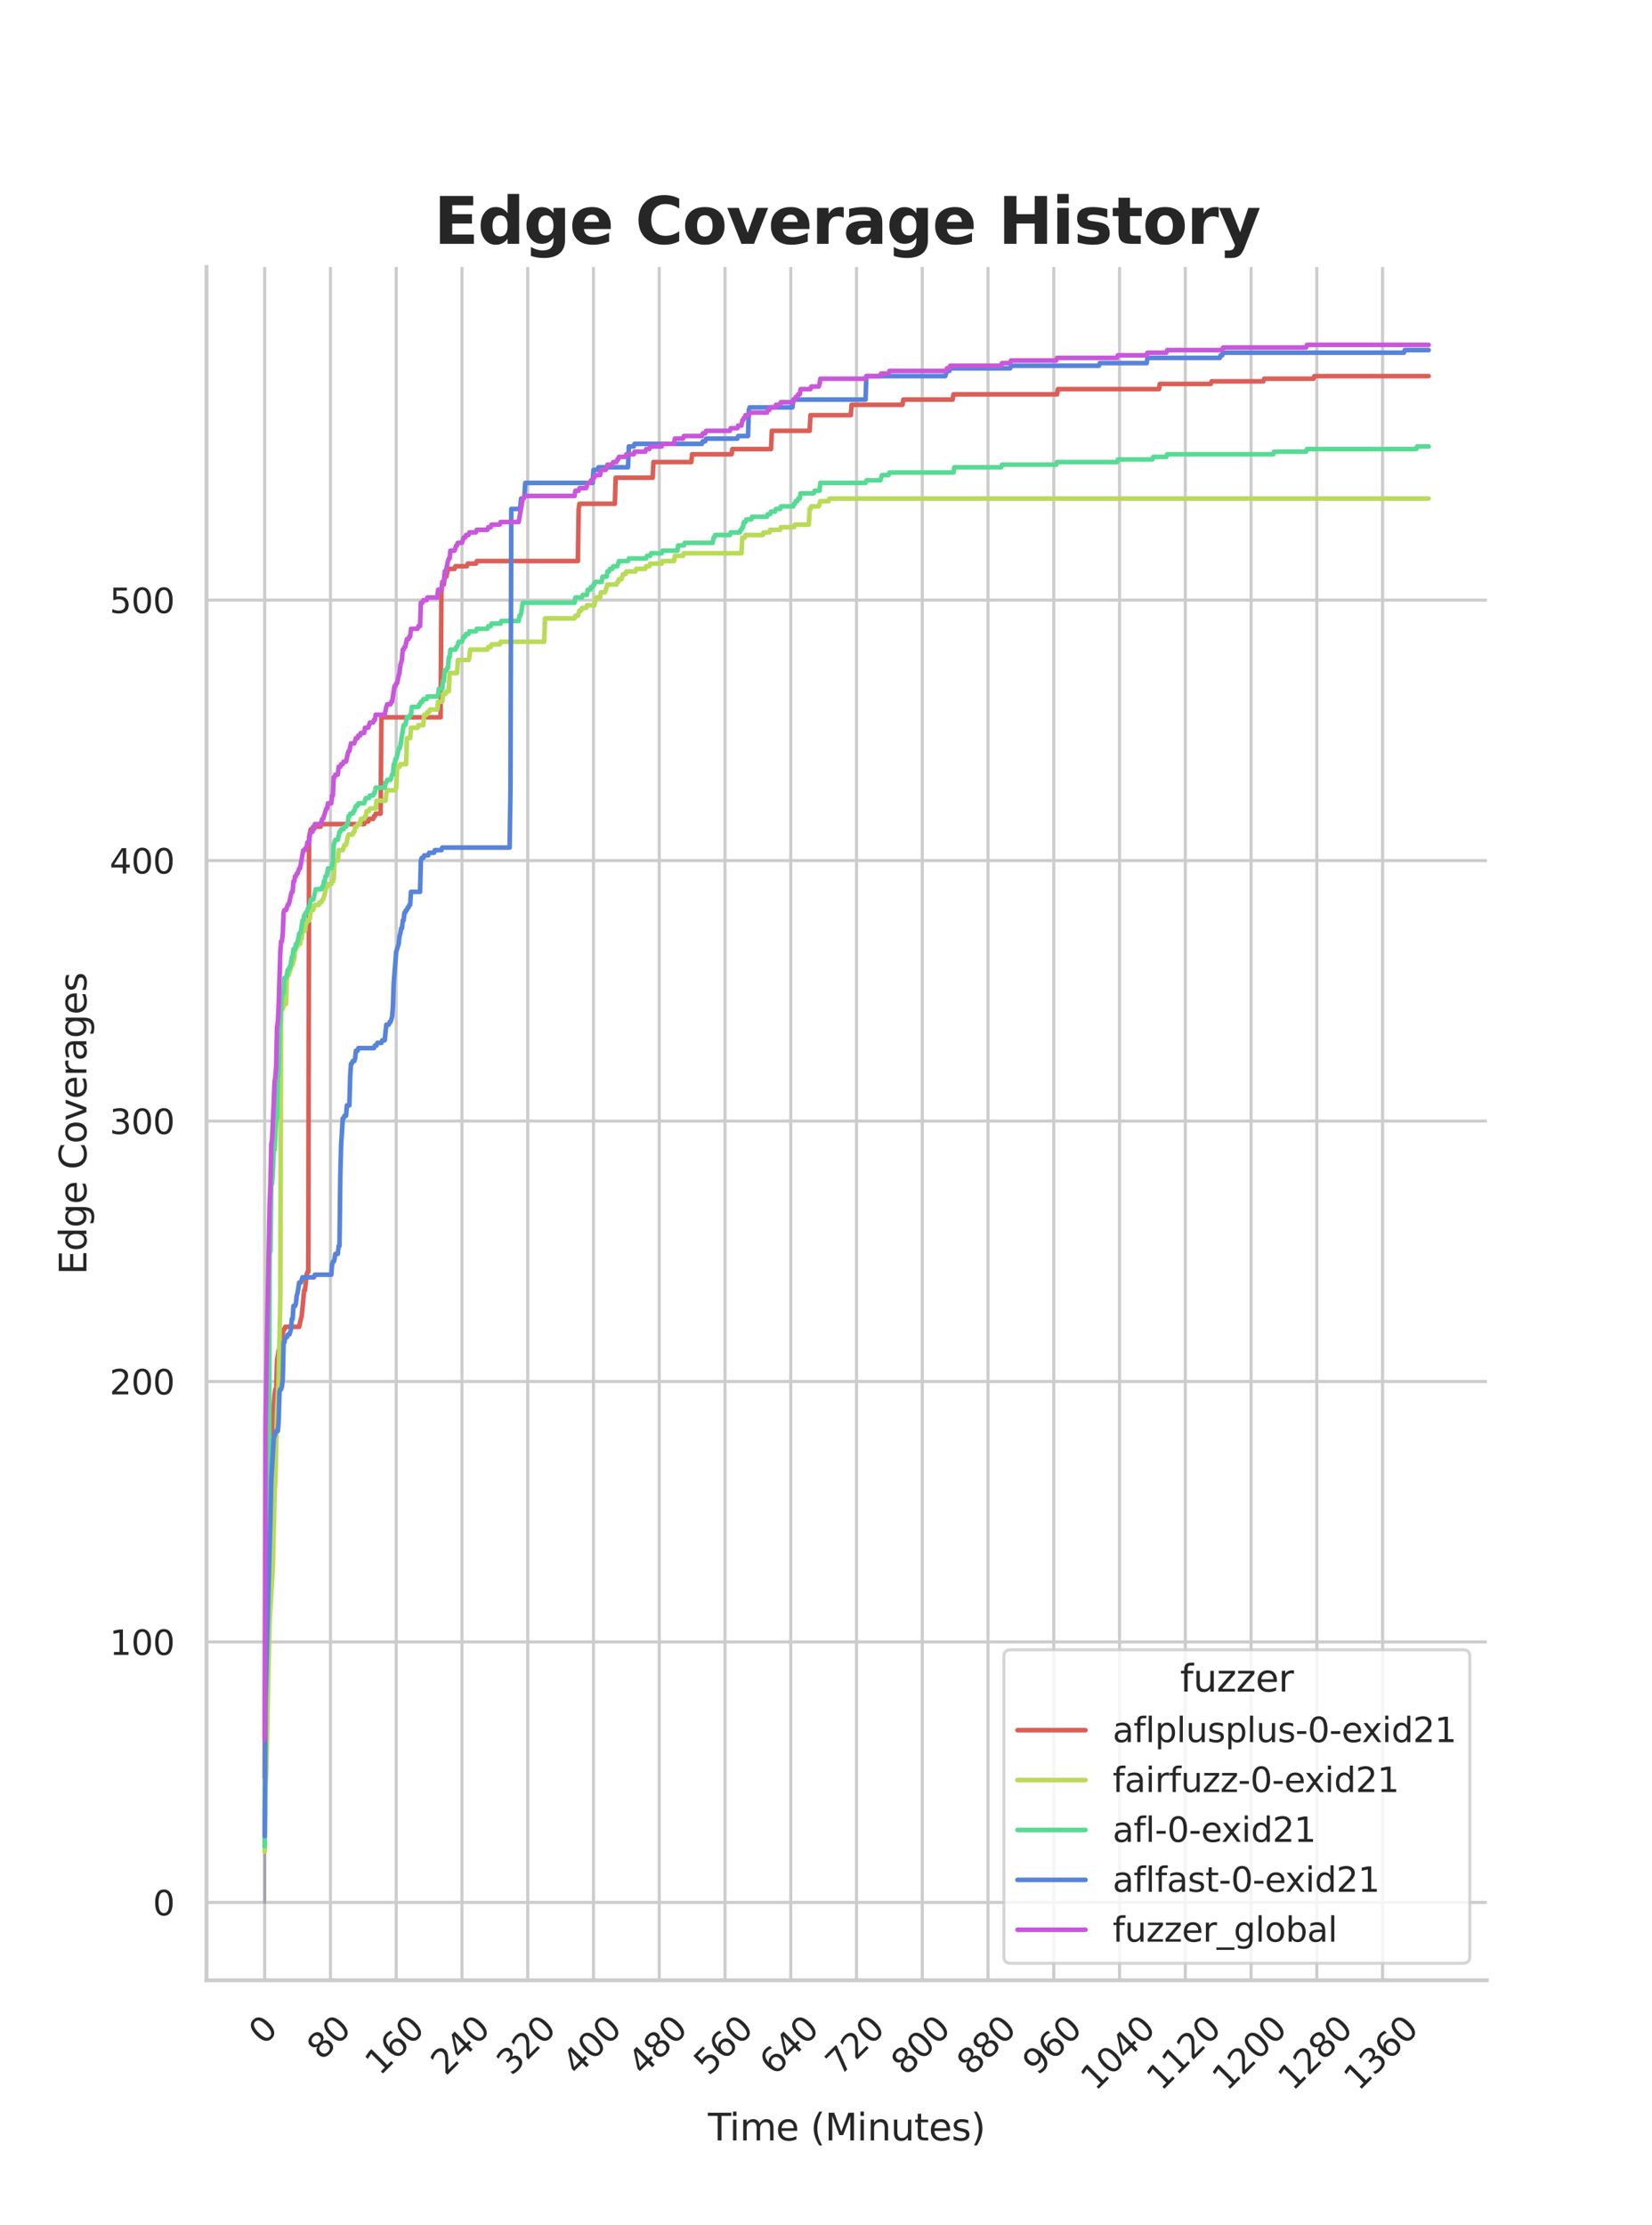 <?xml version="1.0" encoding="utf-8" standalone="no"?>
<!DOCTYPE svg PUBLIC "-//W3C//DTD SVG 1.1//EN"
  "http://www.w3.org/Graphics/SVG/1.1/DTD/svg11.dtd">
<svg xmlns:xlink="http://www.w3.org/1999/xlink" width="427.8pt" height="576pt" viewBox="0 0 427.8 576" xmlns="http://www.w3.org/2000/svg" version="1.1">
 <defs>
  <style type="text/css">*{stroke-linejoin: round; stroke-linecap: butt}</style>
 </defs>
 <g id="figure_1">
  <g id="patch_1">
   <path d="M 0 576 
L 427.8 576 
L 427.8 0 
L 0 0 
z
" style="fill: #ffffff"/>
  </g>
  <g id="axes_1">
   <g id="patch_2">
    <path d="M 53.475 512.64 
L 385.02 512.64 
L 385.02 69.12 
L 53.475 69.12 
z
" style="fill: #ffffff"/>
   </g>
   <g id="matplotlib.axis_1">
    <g id="xtick_1">
     <g id="line2d_1">
      <path d="M 68.545 512.64 
L 68.545 69.12 
" clip-path="url(#pc12ce33817)" style="fill: none; stroke: #cccccc; stroke-width: 0.8; stroke-linecap: round"/>
     </g>
     <g id="text_1">
      <!-- 0 -->
      <g style="fill: #262626" transform="translate(68.283 529.627)rotate(-45)scale(0.088 -0.088)">
       <defs>
        <path id="DejaVuSans-30" d="M 2034 4250 
Q 1547 4250 1301 3770 
Q 1056 3291 1056 2328 
Q 1056 1369 1301 889 
Q 1547 409 2034 409 
Q 2525 409 2770 889 
Q 3016 1369 3016 2328 
Q 3016 3291 2770 3770 
Q 2525 4250 2034 4250 
z
M 2034 4750 
Q 2819 4750 3233 4129 
Q 3647 3509 3647 2328 
Q 3647 1150 3233 529 
Q 2819 -91 2034 -91 
Q 1250 -91 836 529 
Q 422 1150 422 2328 
Q 422 3509 836 4129 
Q 1250 4750 2034 4750 
z
" transform="scale(0.016)"/>
       </defs>
       <use xlink:href="#DejaVuSans-30"/>
      </g>
     </g>
    </g>
    <g id="xtick_2">
     <g id="line2d_2">
      <path d="M 85.574 512.64 
L 85.574 69.12 
" clip-path="url(#pc12ce33817)" style="fill: none; stroke: #cccccc; stroke-width: 0.8; stroke-linecap: round"/>
     </g>
     <g id="text_2">
      <!-- 80 -->
      <g style="fill: #262626" transform="translate(83.332 533.586)rotate(-45)scale(0.088 -0.088)">
       <defs>
        <path id="DejaVuSans-38" d="M 2034 2216 
Q 1584 2216 1326 1975 
Q 1069 1734 1069 1313 
Q 1069 891 1326 650 
Q 1584 409 2034 409 
Q 2484 409 2743 651 
Q 3003 894 3003 1313 
Q 3003 1734 2745 1975 
Q 2488 2216 2034 2216 
z
M 1403 2484 
Q 997 2584 770 2862 
Q 544 3141 544 3541 
Q 544 4100 942 4425 
Q 1341 4750 2034 4750 
Q 2731 4750 3128 4425 
Q 3525 4100 3525 3541 
Q 3525 3141 3298 2862 
Q 3072 2584 2669 2484 
Q 3125 2378 3379 2068 
Q 3634 1759 3634 1313 
Q 3634 634 3220 271 
Q 2806 -91 2034 -91 
Q 1263 -91 848 271 
Q 434 634 434 1313 
Q 434 1759 690 2068 
Q 947 2378 1403 2484 
z
M 1172 3481 
Q 1172 3119 1398 2916 
Q 1625 2713 2034 2713 
Q 2441 2713 2670 2916 
Q 2900 3119 2900 3481 
Q 2900 3844 2670 4047 
Q 2441 4250 2034 4250 
Q 1625 4250 1398 4047 
Q 1172 3844 1172 3481 
z
" transform="scale(0.016)"/>
       </defs>
       <use xlink:href="#DejaVuSans-38"/>
       <use xlink:href="#DejaVuSans-30" x="63.623"/>
      </g>
     </g>
    </g>
    <g id="xtick_3">
     <g id="line2d_3">
      <path d="M 102.602 512.64 
L 102.602 69.12 
" clip-path="url(#pc12ce33817)" style="fill: none; stroke: #cccccc; stroke-width: 0.8; stroke-linecap: round"/>
     </g>
     <g id="text_3">
      <!-- 160 -->
      <g style="fill: #262626" transform="translate(98.381 537.545)rotate(-45)scale(0.088 -0.088)">
       <defs>
        <path id="DejaVuSans-31" d="M 794 531 
L 1825 531 
L 1825 4091 
L 703 3866 
L 703 4441 
L 1819 4666 
L 2450 4666 
L 2450 531 
L 3481 531 
L 3481 0 
L 794 0 
L 794 531 
z
" transform="scale(0.016)"/>
        <path id="DejaVuSans-36" d="M 2113 2584 
Q 1688 2584 1439 2293 
Q 1191 2003 1191 1497 
Q 1191 994 1439 701 
Q 1688 409 2113 409 
Q 2538 409 2786 701 
Q 3034 994 3034 1497 
Q 3034 2003 2786 2293 
Q 2538 2584 2113 2584 
z
M 3366 4563 
L 3366 3988 
Q 3128 4100 2886 4159 
Q 2644 4219 2406 4219 
Q 1781 4219 1451 3797 
Q 1122 3375 1075 2522 
Q 1259 2794 1537 2939 
Q 1816 3084 2150 3084 
Q 2853 3084 3261 2657 
Q 3669 2231 3669 1497 
Q 3669 778 3244 343 
Q 2819 -91 2113 -91 
Q 1303 -91 875 529 
Q 447 1150 447 2328 
Q 447 3434 972 4092 
Q 1497 4750 2381 4750 
Q 2619 4750 2861 4703 
Q 3103 4656 3366 4563 
z
" transform="scale(0.016)"/>
       </defs>
       <use xlink:href="#DejaVuSans-31"/>
       <use xlink:href="#DejaVuSans-36" x="63.623"/>
       <use xlink:href="#DejaVuSans-30" x="127.246"/>
      </g>
     </g>
    </g>
    <g id="xtick_4">
     <g id="line2d_4">
      <path d="M 119.631 512.64 
L 119.631 69.12 
" clip-path="url(#pc12ce33817)" style="fill: none; stroke: #cccccc; stroke-width: 0.8; stroke-linecap: round"/>
     </g>
     <g id="text_4">
      <!-- 240 -->
      <g style="fill: #262626" transform="translate(115.409 537.545)rotate(-45)scale(0.088 -0.088)">
       <defs>
        <path id="DejaVuSans-32" d="M 1228 531 
L 3431 531 
L 3431 0 
L 469 0 
L 469 531 
Q 828 903 1448 1529 
Q 2069 2156 2228 2338 
Q 2531 2678 2651 2914 
Q 2772 3150 2772 3378 
Q 2772 3750 2511 3984 
Q 2250 4219 1831 4219 
Q 1534 4219 1204 4116 
Q 875 4013 500 3803 
L 500 4441 
Q 881 4594 1212 4672 
Q 1544 4750 1819 4750 
Q 2544 4750 2975 4387 
Q 3406 4025 3406 3419 
Q 3406 3131 3298 2873 
Q 3191 2616 2906 2266 
Q 2828 2175 2409 1742 
Q 1991 1309 1228 531 
z
" transform="scale(0.016)"/>
        <path id="DejaVuSans-34" d="M 2419 4116 
L 825 1625 
L 2419 1625 
L 2419 4116 
z
M 2253 4666 
L 3047 4666 
L 3047 1625 
L 3713 1625 
L 3713 1100 
L 3047 1100 
L 3047 0 
L 2419 0 
L 2419 1100 
L 313 1100 
L 313 1709 
L 2253 4666 
z
" transform="scale(0.016)"/>
       </defs>
       <use xlink:href="#DejaVuSans-32"/>
       <use xlink:href="#DejaVuSans-34" x="63.623"/>
       <use xlink:href="#DejaVuSans-30" x="127.246"/>
      </g>
     </g>
    </g>
    <g id="xtick_5">
     <g id="line2d_5">
      <path d="M 136.659 512.64 
L 136.659 69.12 
" clip-path="url(#pc12ce33817)" style="fill: none; stroke: #cccccc; stroke-width: 0.8; stroke-linecap: round"/>
     </g>
     <g id="text_5">
      <!-- 320 -->
      <g style="fill: #262626" transform="translate(132.438 537.545)rotate(-45)scale(0.088 -0.088)">
       <defs>
        <path id="DejaVuSans-33" d="M 2597 2516 
Q 3050 2419 3304 2112 
Q 3559 1806 3559 1356 
Q 3559 666 3084 287 
Q 2609 -91 1734 -91 
Q 1441 -91 1130 -33 
Q 819 25 488 141 
L 488 750 
Q 750 597 1062 519 
Q 1375 441 1716 441 
Q 2309 441 2620 675 
Q 2931 909 2931 1356 
Q 2931 1769 2642 2001 
Q 2353 2234 1838 2234 
L 1294 2234 
L 1294 2753 
L 1863 2753 
Q 2328 2753 2575 2939 
Q 2822 3125 2822 3475 
Q 2822 3834 2567 4026 
Q 2313 4219 1838 4219 
Q 1578 4219 1281 4162 
Q 984 4106 628 3988 
L 628 4550 
Q 988 4650 1302 4700 
Q 1616 4750 1894 4750 
Q 2613 4750 3031 4423 
Q 3450 4097 3450 3541 
Q 3450 3153 3228 2886 
Q 3006 2619 2597 2516 
z
" transform="scale(0.016)"/>
       </defs>
       <use xlink:href="#DejaVuSans-33"/>
       <use xlink:href="#DejaVuSans-32" x="63.623"/>
       <use xlink:href="#DejaVuSans-30" x="127.246"/>
      </g>
     </g>
    </g>
    <g id="xtick_6">
     <g id="line2d_6">
      <path d="M 153.688 512.64 
L 153.688 69.12 
" clip-path="url(#pc12ce33817)" style="fill: none; stroke: #cccccc; stroke-width: 0.8; stroke-linecap: round"/>
     </g>
     <g id="text_6">
      <!-- 400 -->
      <g style="fill: #262626" transform="translate(149.466 537.545)rotate(-45)scale(0.088 -0.088)">
       <use xlink:href="#DejaVuSans-34"/>
       <use xlink:href="#DejaVuSans-30" x="63.623"/>
       <use xlink:href="#DejaVuSans-30" x="127.246"/>
      </g>
     </g>
    </g>
    <g id="xtick_7">
     <g id="line2d_7">
      <path d="M 170.716 512.64 
L 170.716 69.12 
" clip-path="url(#pc12ce33817)" style="fill: none; stroke: #cccccc; stroke-width: 0.8; stroke-linecap: round"/>
     </g>
     <g id="text_7">
      <!-- 480 -->
      <g style="fill: #262626" transform="translate(166.495 537.545)rotate(-45)scale(0.088 -0.088)">
       <use xlink:href="#DejaVuSans-34"/>
       <use xlink:href="#DejaVuSans-38" x="63.623"/>
       <use xlink:href="#DejaVuSans-30" x="127.246"/>
      </g>
     </g>
    </g>
    <g id="xtick_8">
     <g id="line2d_8">
      <path d="M 187.745 512.64 
L 187.745 69.12 
" clip-path="url(#pc12ce33817)" style="fill: none; stroke: #cccccc; stroke-width: 0.8; stroke-linecap: round"/>
     </g>
     <g id="text_8">
      <!-- 560 -->
      <g style="fill: #262626" transform="translate(183.523 537.545)rotate(-45)scale(0.088 -0.088)">
       <defs>
        <path id="DejaVuSans-35" d="M 691 4666 
L 3169 4666 
L 3169 4134 
L 1269 4134 
L 1269 2991 
Q 1406 3038 1543 3061 
Q 1681 3084 1819 3084 
Q 2600 3084 3056 2656 
Q 3513 2228 3513 1497 
Q 3513 744 3044 326 
Q 2575 -91 1722 -91 
Q 1428 -91 1123 -41 
Q 819 9 494 109 
L 494 744 
Q 775 591 1075 516 
Q 1375 441 1709 441 
Q 2250 441 2565 725 
Q 2881 1009 2881 1497 
Q 2881 1984 2565 2268 
Q 2250 2553 1709 2553 
Q 1456 2553 1204 2497 
Q 953 2441 691 2322 
L 691 4666 
z
" transform="scale(0.016)"/>
       </defs>
       <use xlink:href="#DejaVuSans-35"/>
       <use xlink:href="#DejaVuSans-36" x="63.623"/>
       <use xlink:href="#DejaVuSans-30" x="127.246"/>
      </g>
     </g>
    </g>
    <g id="xtick_9">
     <g id="line2d_9">
      <path d="M 204.773 512.64 
L 204.773 69.12 
" clip-path="url(#pc12ce33817)" style="fill: none; stroke: #cccccc; stroke-width: 0.8; stroke-linecap: round"/>
     </g>
     <g id="text_9">
      <!-- 640 -->
      <g style="fill: #262626" transform="translate(200.552 537.545)rotate(-45)scale(0.088 -0.088)">
       <use xlink:href="#DejaVuSans-36"/>
       <use xlink:href="#DejaVuSans-34" x="63.623"/>
       <use xlink:href="#DejaVuSans-30" x="127.246"/>
      </g>
     </g>
    </g>
    <g id="xtick_10">
     <g id="line2d_10">
      <path d="M 221.802 512.64 
L 221.802 69.12 
" clip-path="url(#pc12ce33817)" style="fill: none; stroke: #cccccc; stroke-width: 0.8; stroke-linecap: round"/>
     </g>
     <g id="text_10">
      <!-- 720 -->
      <g style="fill: #262626" transform="translate(217.58 537.545)rotate(-45)scale(0.088 -0.088)">
       <defs>
        <path id="DejaVuSans-37" d="M 525 4666 
L 3525 4666 
L 3525 4397 
L 1831 0 
L 1172 0 
L 2766 4134 
L 525 4134 
L 525 4666 
z
" transform="scale(0.016)"/>
       </defs>
       <use xlink:href="#DejaVuSans-37"/>
       <use xlink:href="#DejaVuSans-32" x="63.623"/>
       <use xlink:href="#DejaVuSans-30" x="127.246"/>
      </g>
     </g>
    </g>
    <g id="xtick_11">
     <g id="line2d_11">
      <path d="M 238.83 512.64 
L 238.83 69.12 
" clip-path="url(#pc12ce33817)" style="fill: none; stroke: #cccccc; stroke-width: 0.8; stroke-linecap: round"/>
     </g>
     <g id="text_11">
      <!-- 800 -->
      <g style="fill: #262626" transform="translate(234.609 537.545)rotate(-45)scale(0.088 -0.088)">
       <use xlink:href="#DejaVuSans-38"/>
       <use xlink:href="#DejaVuSans-30" x="63.623"/>
       <use xlink:href="#DejaVuSans-30" x="127.246"/>
      </g>
     </g>
    </g>
    <g id="xtick_12">
     <g id="line2d_12">
      <path d="M 255.859 512.64 
L 255.859 69.12 
" clip-path="url(#pc12ce33817)" style="fill: none; stroke: #cccccc; stroke-width: 0.8; stroke-linecap: round"/>
     </g>
     <g id="text_12">
      <!-- 880 -->
      <g style="fill: #262626" transform="translate(251.637 537.545)rotate(-45)scale(0.088 -0.088)">
       <use xlink:href="#DejaVuSans-38"/>
       <use xlink:href="#DejaVuSans-38" x="63.623"/>
       <use xlink:href="#DejaVuSans-30" x="127.246"/>
      </g>
     </g>
    </g>
    <g id="xtick_13">
     <g id="line2d_13">
      <path d="M 272.887 512.64 
L 272.887 69.12 
" clip-path="url(#pc12ce33817)" style="fill: none; stroke: #cccccc; stroke-width: 0.8; stroke-linecap: round"/>
     </g>
     <g id="text_13">
      <!-- 960 -->
      <g style="fill: #262626" transform="translate(268.666 537.545)rotate(-45)scale(0.088 -0.088)">
       <defs>
        <path id="DejaVuSans-39" d="M 703 97 
L 703 672 
Q 941 559 1184 500 
Q 1428 441 1663 441 
Q 2288 441 2617 861 
Q 2947 1281 2994 2138 
Q 2813 1869 2534 1725 
Q 2256 1581 1919 1581 
Q 1219 1581 811 2004 
Q 403 2428 403 3163 
Q 403 3881 828 4315 
Q 1253 4750 1959 4750 
Q 2769 4750 3195 4129 
Q 3622 3509 3622 2328 
Q 3622 1225 3098 567 
Q 2575 -91 1691 -91 
Q 1453 -91 1209 -44 
Q 966 3 703 97 
z
M 1959 2075 
Q 2384 2075 2632 2365 
Q 2881 2656 2881 3163 
Q 2881 3666 2632 3958 
Q 2384 4250 1959 4250 
Q 1534 4250 1286 3958 
Q 1038 3666 1038 3163 
Q 1038 2656 1286 2365 
Q 1534 2075 1959 2075 
z
" transform="scale(0.016)"/>
       </defs>
       <use xlink:href="#DejaVuSans-39"/>
       <use xlink:href="#DejaVuSans-36" x="63.623"/>
       <use xlink:href="#DejaVuSans-30" x="127.246"/>
      </g>
     </g>
    </g>
    <g id="xtick_14">
     <g id="line2d_14">
      <path d="M 289.916 512.64 
L 289.916 69.12 
" clip-path="url(#pc12ce33817)" style="fill: none; stroke: #cccccc; stroke-width: 0.8; stroke-linecap: round"/>
     </g>
     <g id="text_14">
      <!-- 1040 -->
      <g style="fill: #262626" transform="translate(283.715 541.505)rotate(-45)scale(0.088 -0.088)">
       <use xlink:href="#DejaVuSans-31"/>
       <use xlink:href="#DejaVuSans-30" x="63.623"/>
       <use xlink:href="#DejaVuSans-34" x="127.246"/>
       <use xlink:href="#DejaVuSans-30" x="190.869"/>
      </g>
     </g>
    </g>
    <g id="xtick_15">
     <g id="line2d_15">
      <path d="M 306.944 512.64 
L 306.944 69.12 
" clip-path="url(#pc12ce33817)" style="fill: none; stroke: #cccccc; stroke-width: 0.8; stroke-linecap: round"/>
     </g>
     <g id="text_15">
      <!-- 1120 -->
      <g style="fill: #262626" transform="translate(300.743 541.505)rotate(-45)scale(0.088 -0.088)">
       <use xlink:href="#DejaVuSans-31"/>
       <use xlink:href="#DejaVuSans-31" x="63.623"/>
       <use xlink:href="#DejaVuSans-32" x="127.246"/>
       <use xlink:href="#DejaVuSans-30" x="190.869"/>
      </g>
     </g>
    </g>
    <g id="xtick_16">
     <g id="line2d_16">
      <path d="M 323.973 512.64 
L 323.973 69.12 
" clip-path="url(#pc12ce33817)" style="fill: none; stroke: #cccccc; stroke-width: 0.8; stroke-linecap: round"/>
     </g>
     <g id="text_16">
      <!-- 1200 -->
      <g style="fill: #262626" transform="translate(317.772 541.505)rotate(-45)scale(0.088 -0.088)">
       <use xlink:href="#DejaVuSans-31"/>
       <use xlink:href="#DejaVuSans-32" x="63.623"/>
       <use xlink:href="#DejaVuSans-30" x="127.246"/>
       <use xlink:href="#DejaVuSans-30" x="190.869"/>
      </g>
     </g>
    </g>
    <g id="xtick_17">
     <g id="line2d_17">
      <path d="M 341.001 512.64 
L 341.001 69.12 
" clip-path="url(#pc12ce33817)" style="fill: none; stroke: #cccccc; stroke-width: 0.8; stroke-linecap: round"/>
     </g>
     <g id="text_17">
      <!-- 1280 -->
      <g style="fill: #262626" transform="translate(334.8 541.505)rotate(-45)scale(0.088 -0.088)">
       <use xlink:href="#DejaVuSans-31"/>
       <use xlink:href="#DejaVuSans-32" x="63.623"/>
       <use xlink:href="#DejaVuSans-38" x="127.246"/>
       <use xlink:href="#DejaVuSans-30" x="190.869"/>
      </g>
     </g>
    </g>
    <g id="xtick_18">
     <g id="line2d_18">
      <path d="M 358.03 512.64 
L 358.03 69.12 
" clip-path="url(#pc12ce33817)" style="fill: none; stroke: #cccccc; stroke-width: 0.8; stroke-linecap: round"/>
     </g>
     <g id="text_18">
      <!-- 1360 -->
      <g style="fill: #262626" transform="translate(351.829 541.505)rotate(-45)scale(0.088 -0.088)">
       <use xlink:href="#DejaVuSans-31"/>
       <use xlink:href="#DejaVuSans-33" x="63.623"/>
       <use xlink:href="#DejaVuSans-36" x="127.246"/>
       <use xlink:href="#DejaVuSans-30" x="190.869"/>
      </g>
     </g>
    </g>
    <g id="text_19">
     <!-- Time (Minutes) -->
     <g style="fill: #262626" transform="translate(183.338 554.093)scale(0.096 -0.096)">
      <defs>
       <path id="DejaVuSans-54" d="M -19 4666 
L 3928 4666 
L 3928 4134 
L 2272 4134 
L 2272 0 
L 1638 0 
L 1638 4134 
L -19 4134 
L -19 4666 
z
" transform="scale(0.016)"/>
       <path id="DejaVuSans-69" d="M 603 3500 
L 1178 3500 
L 1178 0 
L 603 0 
L 603 3500 
z
M 603 4863 
L 1178 4863 
L 1178 4134 
L 603 4134 
L 603 4863 
z
" transform="scale(0.016)"/>
       <path id="DejaVuSans-6d" d="M 3328 2828 
Q 3544 3216 3844 3400 
Q 4144 3584 4550 3584 
Q 5097 3584 5394 3201 
Q 5691 2819 5691 2113 
L 5691 0 
L 5113 0 
L 5113 2094 
Q 5113 2597 4934 2840 
Q 4756 3084 4391 3084 
Q 3944 3084 3684 2787 
Q 3425 2491 3425 1978 
L 3425 0 
L 2847 0 
L 2847 2094 
Q 2847 2600 2669 2842 
Q 2491 3084 2119 3084 
Q 1678 3084 1418 2786 
Q 1159 2488 1159 1978 
L 1159 0 
L 581 0 
L 581 3500 
L 1159 3500 
L 1159 2956 
Q 1356 3278 1631 3431 
Q 1906 3584 2284 3584 
Q 2666 3584 2933 3390 
Q 3200 3197 3328 2828 
z
" transform="scale(0.016)"/>
       <path id="DejaVuSans-65" d="M 3597 1894 
L 3597 1613 
L 953 1613 
Q 991 1019 1311 708 
Q 1631 397 2203 397 
Q 2534 397 2845 478 
Q 3156 559 3463 722 
L 3463 178 
Q 3153 47 2828 -22 
Q 2503 -91 2169 -91 
Q 1331 -91 842 396 
Q 353 884 353 1716 
Q 353 2575 817 3079 
Q 1281 3584 2069 3584 
Q 2775 3584 3186 3129 
Q 3597 2675 3597 1894 
z
M 3022 2063 
Q 3016 2534 2758 2815 
Q 2500 3097 2075 3097 
Q 1594 3097 1305 2825 
Q 1016 2553 972 2059 
L 3022 2063 
z
" transform="scale(0.016)"/>
       <path id="DejaVuSans-20" transform="scale(0.016)"/>
       <path id="DejaVuSans-28" d="M 1984 4856 
Q 1566 4138 1362 3434 
Q 1159 2731 1159 2009 
Q 1159 1288 1364 580 
Q 1569 -128 1984 -844 
L 1484 -844 
Q 1016 -109 783 600 
Q 550 1309 550 2009 
Q 550 2706 781 3412 
Q 1013 4119 1484 4856 
L 1984 4856 
z
" transform="scale(0.016)"/>
       <path id="DejaVuSans-4d" d="M 628 4666 
L 1569 4666 
L 2759 1491 
L 3956 4666 
L 4897 4666 
L 4897 0 
L 4281 0 
L 4281 4097 
L 3078 897 
L 2444 897 
L 1241 4097 
L 1241 0 
L 628 0 
L 628 4666 
z
" transform="scale(0.016)"/>
       <path id="DejaVuSans-6e" d="M 3513 2113 
L 3513 0 
L 2938 0 
L 2938 2094 
Q 2938 2591 2744 2837 
Q 2550 3084 2163 3084 
Q 1697 3084 1428 2787 
Q 1159 2491 1159 1978 
L 1159 0 
L 581 0 
L 581 3500 
L 1159 3500 
L 1159 2956 
Q 1366 3272 1645 3428 
Q 1925 3584 2291 3584 
Q 2894 3584 3203 3211 
Q 3513 2838 3513 2113 
z
" transform="scale(0.016)"/>
       <path id="DejaVuSans-75" d="M 544 1381 
L 544 3500 
L 1119 3500 
L 1119 1403 
Q 1119 906 1312 657 
Q 1506 409 1894 409 
Q 2359 409 2629 706 
Q 2900 1003 2900 1516 
L 2900 3500 
L 3475 3500 
L 3475 0 
L 2900 0 
L 2900 538 
Q 2691 219 2414 64 
Q 2138 -91 1772 -91 
Q 1169 -91 856 284 
Q 544 659 544 1381 
z
M 1991 3584 
L 1991 3584 
z
" transform="scale(0.016)"/>
       <path id="DejaVuSans-74" d="M 1172 4494 
L 1172 3500 
L 2356 3500 
L 2356 3053 
L 1172 3053 
L 1172 1153 
Q 1172 725 1289 603 
Q 1406 481 1766 481 
L 2356 481 
L 2356 0 
L 1766 0 
Q 1100 0 847 248 
Q 594 497 594 1153 
L 594 3053 
L 172 3053 
L 172 3500 
L 594 3500 
L 594 4494 
L 1172 4494 
z
" transform="scale(0.016)"/>
       <path id="DejaVuSans-73" d="M 2834 3397 
L 2834 2853 
Q 2591 2978 2328 3040 
Q 2066 3103 1784 3103 
Q 1356 3103 1142 2972 
Q 928 2841 928 2578 
Q 928 2378 1081 2264 
Q 1234 2150 1697 2047 
L 1894 2003 
Q 2506 1872 2764 1633 
Q 3022 1394 3022 966 
Q 3022 478 2636 193 
Q 2250 -91 1575 -91 
Q 1294 -91 989 -36 
Q 684 19 347 128 
L 347 722 
Q 666 556 975 473 
Q 1284 391 1588 391 
Q 1994 391 2212 530 
Q 2431 669 2431 922 
Q 2431 1156 2273 1281 
Q 2116 1406 1581 1522 
L 1381 1569 
Q 847 1681 609 1914 
Q 372 2147 372 2553 
Q 372 3047 722 3315 
Q 1072 3584 1716 3584 
Q 2034 3584 2315 3537 
Q 2597 3491 2834 3397 
z
" transform="scale(0.016)"/>
       <path id="DejaVuSans-29" d="M 513 4856 
L 1013 4856 
Q 1481 4119 1714 3412 
Q 1947 2706 1947 2009 
Q 1947 1309 1714 600 
Q 1481 -109 1013 -844 
L 513 -844 
Q 928 -128 1133 580 
Q 1338 1288 1338 2009 
Q 1338 2731 1133 3434 
Q 928 4138 513 4856 
z
" transform="scale(0.016)"/>
      </defs>
      <use xlink:href="#DejaVuSans-54"/>
      <use xlink:href="#DejaVuSans-69" x="57.959"/>
      <use xlink:href="#DejaVuSans-6d" x="85.742"/>
      <use xlink:href="#DejaVuSans-65" x="183.154"/>
      <use xlink:href="#DejaVuSans-20" x="244.678"/>
      <use xlink:href="#DejaVuSans-28" x="276.465"/>
      <use xlink:href="#DejaVuSans-4d" x="315.479"/>
      <use xlink:href="#DejaVuSans-69" x="401.758"/>
      <use xlink:href="#DejaVuSans-6e" x="429.541"/>
      <use xlink:href="#DejaVuSans-75" x="492.92"/>
      <use xlink:href="#DejaVuSans-74" x="556.299"/>
      <use xlink:href="#DejaVuSans-65" x="595.508"/>
      <use xlink:href="#DejaVuSans-73" x="657.031"/>
      <use xlink:href="#DejaVuSans-29" x="709.131"/>
     </g>
    </g>
   </g>
   <g id="matplotlib.axis_2">
    <g id="ytick_1">
     <g id="line2d_19">
      <path d="M 53.475 492.48 
L 385.02 492.48 
" clip-path="url(#pc12ce33817)" style="fill: none; stroke: #cccccc; stroke-width: 0.8; stroke-linecap: round"/>
     </g>
     <g id="text_20">
      <!-- 0 -->
      <g style="fill: #262626" transform="translate(39.576 495.823)scale(0.088 -0.088)">
       <use xlink:href="#DejaVuSans-30"/>
      </g>
     </g>
    </g>
    <g id="ytick_2">
     <g id="line2d_20">
      <path d="M 53.475 425.055 
L 385.02 425.055 
" clip-path="url(#pc12ce33817)" style="fill: none; stroke: #cccccc; stroke-width: 0.8; stroke-linecap: round"/>
     </g>
     <g id="text_21">
      <!-- 100 -->
      <g style="fill: #262626" transform="translate(28.378 428.399)scale(0.088 -0.088)">
       <use xlink:href="#DejaVuSans-31"/>
       <use xlink:href="#DejaVuSans-30" x="63.623"/>
       <use xlink:href="#DejaVuSans-30" x="127.246"/>
      </g>
     </g>
    </g>
    <g id="ytick_3">
     <g id="line2d_21">
      <path d="M 53.475 357.631 
L 385.02 357.631 
" clip-path="url(#pc12ce33817)" style="fill: none; stroke: #cccccc; stroke-width: 0.8; stroke-linecap: round"/>
     </g>
     <g id="text_22">
      <!-- 200 -->
      <g style="fill: #262626" transform="translate(28.378 360.974)scale(0.088 -0.088)">
       <use xlink:href="#DejaVuSans-32"/>
       <use xlink:href="#DejaVuSans-30" x="63.623"/>
       <use xlink:href="#DejaVuSans-30" x="127.246"/>
      </g>
     </g>
    </g>
    <g id="ytick_4">
     <g id="line2d_22">
      <path d="M 53.475 290.206 
L 385.02 290.206 
" clip-path="url(#pc12ce33817)" style="fill: none; stroke: #cccccc; stroke-width: 0.8; stroke-linecap: round"/>
     </g>
     <g id="text_23">
      <!-- 300 -->
      <g style="fill: #262626" transform="translate(28.378 293.549)scale(0.088 -0.088)">
       <use xlink:href="#DejaVuSans-33"/>
       <use xlink:href="#DejaVuSans-30" x="63.623"/>
       <use xlink:href="#DejaVuSans-30" x="127.246"/>
      </g>
     </g>
    </g>
    <g id="ytick_5">
     <g id="line2d_23">
      <path d="M 53.475 222.781 
L 385.02 222.781 
" clip-path="url(#pc12ce33817)" style="fill: none; stroke: #cccccc; stroke-width: 0.8; stroke-linecap: round"/>
     </g>
     <g id="text_24">
      <!-- 400 -->
      <g style="fill: #262626" transform="translate(28.378 226.124)scale(0.088 -0.088)">
       <use xlink:href="#DejaVuSans-34"/>
       <use xlink:href="#DejaVuSans-30" x="63.623"/>
       <use xlink:href="#DejaVuSans-30" x="127.246"/>
      </g>
     </g>
    </g>
    <g id="ytick_6">
     <g id="line2d_24">
      <path d="M 53.475 155.356 
L 385.02 155.356 
" clip-path="url(#pc12ce33817)" style="fill: none; stroke: #cccccc; stroke-width: 0.8; stroke-linecap: round"/>
     </g>
     <g id="text_25">
      <!-- 500 -->
      <g style="fill: #262626" transform="translate(28.378 158.7)scale(0.088 -0.088)">
       <use xlink:href="#DejaVuSans-35"/>
       <use xlink:href="#DejaVuSans-30" x="63.623"/>
       <use xlink:href="#DejaVuSans-30" x="127.246"/>
      </g>
     </g>
    </g>
    <g id="text_26">
     <!-- Edge Coverages -->
     <g style="fill: #262626" transform="translate(22.381 329.986)rotate(-90)scale(0.096 -0.096)">
      <defs>
       <path id="DejaVuSans-45" d="M 628 4666 
L 3578 4666 
L 3578 4134 
L 1259 4134 
L 1259 2753 
L 3481 2753 
L 3481 2222 
L 1259 2222 
L 1259 531 
L 3634 531 
L 3634 0 
L 628 0 
L 628 4666 
z
" transform="scale(0.016)"/>
       <path id="DejaVuSans-64" d="M 2906 2969 
L 2906 4863 
L 3481 4863 
L 3481 0 
L 2906 0 
L 2906 525 
Q 2725 213 2448 61 
Q 2172 -91 1784 -91 
Q 1150 -91 751 415 
Q 353 922 353 1747 
Q 353 2572 751 3078 
Q 1150 3584 1784 3584 
Q 2172 3584 2448 3432 
Q 2725 3281 2906 2969 
z
M 947 1747 
Q 947 1113 1208 752 
Q 1469 391 1925 391 
Q 2381 391 2643 752 
Q 2906 1113 2906 1747 
Q 2906 2381 2643 2742 
Q 2381 3103 1925 3103 
Q 1469 3103 1208 2742 
Q 947 2381 947 1747 
z
" transform="scale(0.016)"/>
       <path id="DejaVuSans-67" d="M 2906 1791 
Q 2906 2416 2648 2759 
Q 2391 3103 1925 3103 
Q 1463 3103 1205 2759 
Q 947 2416 947 1791 
Q 947 1169 1205 825 
Q 1463 481 1925 481 
Q 2391 481 2648 825 
Q 2906 1169 2906 1791 
z
M 3481 434 
Q 3481 -459 3084 -895 
Q 2688 -1331 1869 -1331 
Q 1566 -1331 1297 -1286 
Q 1028 -1241 775 -1147 
L 775 -588 
Q 1028 -725 1275 -790 
Q 1522 -856 1778 -856 
Q 2344 -856 2625 -561 
Q 2906 -266 2906 331 
L 2906 616 
Q 2728 306 2450 153 
Q 2172 0 1784 0 
Q 1141 0 747 490 
Q 353 981 353 1791 
Q 353 2603 747 3093 
Q 1141 3584 1784 3584 
Q 2172 3584 2450 3431 
Q 2728 3278 2906 2969 
L 2906 3500 
L 3481 3500 
L 3481 434 
z
" transform="scale(0.016)"/>
       <path id="DejaVuSans-43" d="M 4122 4306 
L 4122 3641 
Q 3803 3938 3442 4084 
Q 3081 4231 2675 4231 
Q 1875 4231 1450 3742 
Q 1025 3253 1025 2328 
Q 1025 1406 1450 917 
Q 1875 428 2675 428 
Q 3081 428 3442 575 
Q 3803 722 4122 1019 
L 4122 359 
Q 3791 134 3420 21 
Q 3050 -91 2638 -91 
Q 1578 -91 968 557 
Q 359 1206 359 2328 
Q 359 3453 968 4101 
Q 1578 4750 2638 4750 
Q 3056 4750 3426 4639 
Q 3797 4528 4122 4306 
z
" transform="scale(0.016)"/>
       <path id="DejaVuSans-6f" d="M 1959 3097 
Q 1497 3097 1228 2736 
Q 959 2375 959 1747 
Q 959 1119 1226 758 
Q 1494 397 1959 397 
Q 2419 397 2687 759 
Q 2956 1122 2956 1747 
Q 2956 2369 2687 2733 
Q 2419 3097 1959 3097 
z
M 1959 3584 
Q 2709 3584 3137 3096 
Q 3566 2609 3566 1747 
Q 3566 888 3137 398 
Q 2709 -91 1959 -91 
Q 1206 -91 779 398 
Q 353 888 353 1747 
Q 353 2609 779 3096 
Q 1206 3584 1959 3584 
z
" transform="scale(0.016)"/>
       <path id="DejaVuSans-76" d="M 191 3500 
L 800 3500 
L 1894 563 
L 2988 3500 
L 3597 3500 
L 2284 0 
L 1503 0 
L 191 3500 
z
" transform="scale(0.016)"/>
       <path id="DejaVuSans-72" d="M 2631 2963 
Q 2534 3019 2420 3045 
Q 2306 3072 2169 3072 
Q 1681 3072 1420 2755 
Q 1159 2438 1159 1844 
L 1159 0 
L 581 0 
L 581 3500 
L 1159 3500 
L 1159 2956 
Q 1341 3275 1631 3429 
Q 1922 3584 2338 3584 
Q 2397 3584 2469 3576 
Q 2541 3569 2628 3553 
L 2631 2963 
z
" transform="scale(0.016)"/>
       <path id="DejaVuSans-61" d="M 2194 1759 
Q 1497 1759 1228 1600 
Q 959 1441 959 1056 
Q 959 750 1161 570 
Q 1363 391 1709 391 
Q 2188 391 2477 730 
Q 2766 1069 2766 1631 
L 2766 1759 
L 2194 1759 
z
M 3341 1997 
L 3341 0 
L 2766 0 
L 2766 531 
Q 2569 213 2275 61 
Q 1981 -91 1556 -91 
Q 1019 -91 701 211 
Q 384 513 384 1019 
Q 384 1609 779 1909 
Q 1175 2209 1959 2209 
L 2766 2209 
L 2766 2266 
Q 2766 2663 2505 2880 
Q 2244 3097 1772 3097 
Q 1472 3097 1187 3025 
Q 903 2953 641 2809 
L 641 3341 
Q 956 3463 1253 3523 
Q 1550 3584 1831 3584 
Q 2591 3584 2966 3190 
Q 3341 2797 3341 1997 
z
" transform="scale(0.016)"/>
      </defs>
      <use xlink:href="#DejaVuSans-45"/>
      <use xlink:href="#DejaVuSans-64" x="63.184"/>
      <use xlink:href="#DejaVuSans-67" x="126.66"/>
      <use xlink:href="#DejaVuSans-65" x="190.137"/>
      <use xlink:href="#DejaVuSans-20" x="251.66"/>
      <use xlink:href="#DejaVuSans-43" x="283.447"/>
      <use xlink:href="#DejaVuSans-6f" x="353.271"/>
      <use xlink:href="#DejaVuSans-76" x="414.453"/>
      <use xlink:href="#DejaVuSans-65" x="473.633"/>
      <use xlink:href="#DejaVuSans-72" x="535.156"/>
      <use xlink:href="#DejaVuSans-61" x="576.27"/>
      <use xlink:href="#DejaVuSans-67" x="637.549"/>
      <use xlink:href="#DejaVuSans-65" x="701.025"/>
      <use xlink:href="#DejaVuSans-73" x="762.549"/>
     </g>
    </g>
   </g>
   <g id="PolyCollection_1">
    <defs>
     <path id="m735055290a" d="M 68.545 -148.248 
L 68.545 -83.52 
L 68.545 -148.248 
L 68.545 -148.248 
z
" style="stroke: #db5f57; stroke-opacity: 0.2; stroke-width: 0.8"/>
    </defs>
    <g clip-path="url(#pc12ce33817)">
     <use xlink:href="#m735055290a" x="0" y="576" style="fill: #db5f57; fill-opacity: 0.2; stroke: #db5f57; stroke-opacity: 0.2; stroke-width: 0.8"/>
    </g>
   </g>
   <g id="PolyCollection_2">
    <defs>
     <path id="mc595b03f3d" d="M 68.545 -109.816 
L 68.545 -83.52 
L 68.545 -109.816 
L 68.545 -109.816 
z
" style="stroke: #b9db57; stroke-opacity: 0.2; stroke-width: 0.8"/>
    </defs>
    <g clip-path="url(#pc12ce33817)">
     <use xlink:href="#mc595b03f3d" x="0" y="576" style="fill: #b9db57; fill-opacity: 0.2; stroke: #b9db57; stroke-opacity: 0.2; stroke-width: 0.8"/>
    </g>
   </g>
   <g id="PolyCollection_3">
    <defs>
     <path id="md1867a0072" d="M 68.545 -112.513 
L 68.545 -83.52 
L 68.545 -112.513 
L 68.545 -112.513 
z
" style="stroke: #57db94; stroke-opacity: 0.2; stroke-width: 0.8"/>
    </defs>
    <g clip-path="url(#pc12ce33817)">
     <use xlink:href="#md1867a0072" x="0" y="576" style="fill: #57db94; fill-opacity: 0.2; stroke: #57db94; stroke-opacity: 0.2; stroke-width: 0.8"/>
    </g>
   </g>
   <g id="PolyCollection_4">
    <defs>
     <path id="md2a7662aa3" d="M 68.545 -117.907 
L 68.545 -83.52 
L 68.545 -117.907 
L 68.545 -117.907 
z
" style="stroke: #5784db; stroke-opacity: 0.2; stroke-width: 0.8"/>
    </defs>
    <g clip-path="url(#pc12ce33817)">
     <use xlink:href="#md2a7662aa3" x="0" y="576" style="fill: #5784db; fill-opacity: 0.2; stroke: #5784db; stroke-opacity: 0.2; stroke-width: 0.8"/>
    </g>
   </g>
   <g id="PolyCollection_5">
    <defs>
     <path id="mab88373908" d="M 68.545 -167.801 
L 68.545 -83.52 
L 68.545 -167.801 
L 68.545 -167.801 
z
" style="stroke: #c957db; stroke-opacity: 0.2; stroke-width: 0.8"/>
    </defs>
    <g clip-path="url(#pc12ce33817)">
     <use xlink:href="#mab88373908" x="0" y="576" style="fill: #c957db; fill-opacity: 0.2; stroke: #c957db; stroke-opacity: 0.2; stroke-width: 0.8"/>
    </g>
   </g>
   <g id="line2d_25">
    <path d="M 68.545 460.116 
L 68.758 403.479 
L 69.822 375.835 
L 70.035 375.161 
L 70.248 373.138 
L 70.461 373.138 
L 70.674 365.047 
L 70.887 364.373 
L 71.1 361.002 
L 71.312 359.653 
L 71.525 359.653 
L 71.738 352.237 
L 72.164 349.54 
L 72.377 349.54 
L 72.589 348.865 
L 73.441 344.146 
L 73.654 344.146 
L 73.867 343.471 
L 77.485 343.471 
L 77.911 341.449 
L 78.124 340.774 
L 78.762 334.032 
L 78.975 334.032 
L 79.401 329.986 
L 79.614 329.312 
L 79.827 329.312 
L 80.039 216.713 
L 80.465 214.69 
L 80.891 214.69 
L 81.104 214.016 
L 83.019 214.016 
L 83.232 213.342 
L 94.301 213.342 
L 94.514 212.667 
L 95.365 212.667 
L 95.578 211.993 
L 96.642 211.993 
L 96.855 211.319 
L 97.068 211.319 
L 97.281 210.645 
L 98.558 210.645 
L 98.771 185.697 
L 114.096 185.697 
L 114.309 153.334 
L 114.522 151.311 
L 114.948 151.311 
L 115.161 149.288 
L 115.586 149.288 
L 116.012 147.265 
L 117.715 147.265 
L 117.928 146.591 
L 120.908 146.591 
L 121.121 145.917 
L 123.249 145.917 
L 123.462 145.243 
L 149.643 145.243 
L 149.856 131.758 
L 150.069 130.409 
L 159.222 130.409 
L 159.435 123.667 
L 169.013 123.667 
L 169.226 119.621 
L 179.018 119.621 
L 179.231 117.598 
L 189.448 117.598 
L 189.66 116.25 
L 199.665 116.25 
L 199.878 111.53 
L 209.669 111.53 
L 209.882 107.485 
L 220.312 107.485 
L 220.525 104.788 
L 233.722 104.788 
L 233.935 103.439 
L 246.706 103.439 
L 246.919 102.091 
L 273.739 102.091 
L 273.952 100.742 
L 300.133 100.742 
L 300.346 99.394 
L 313.543 99.394 
L 313.756 98.719 
L 327.166 98.719 
L 327.379 98.045 
L 340.15 98.045 
L 340.363 97.371 
L 369.95 97.371 
L 369.95 97.371 
" clip-path="url(#pc12ce33817)" style="fill: none; stroke: #db5f57; stroke-width: 1.2; stroke-linecap: round"/>
   </g>
   <g id="line2d_26">
    <path d="M 68.545 479.332 
L 68.758 462.813 
L 68.971 458.093 
L 69.397 437.192 
L 69.822 419.661 
L 70.674 405.502 
L 71.1 386.623 
L 71.312 383.252 
L 71.738 365.721 
L 72.164 356.956 
L 72.589 336.055 
L 72.802 261.213 
L 73.228 261.213 
L 73.654 259.865 
L 74.079 259.865 
L 74.292 253.122 
L 74.505 252.448 
L 74.718 252.448 
L 75.569 249.751 
L 75.782 249.751 
L 75.995 248.402 
L 76.208 248.402 
L 76.421 245.705 
L 76.634 245.705 
L 76.847 245.031 
L 77.059 245.031 
L 77.272 244.357 
L 77.698 244.357 
L 77.911 243.008 
L 78.124 243.008 
L 78.337 240.986 
L 78.975 240.986 
L 79.188 238.963 
L 79.401 238.963 
L 79.614 238.289 
L 80.039 238.289 
L 80.252 237.614 
L 80.465 235.592 
L 81.104 235.592 
L 81.529 234.243 
L 82.594 234.243 
L 82.807 233.569 
L 83.232 233.569 
L 83.445 232.895 
L 83.658 232.895 
L 84.084 231.546 
L 84.509 229.523 
L 84.722 229.523 
L 84.935 228.849 
L 85.787 228.849 
L 85.999 228.175 
L 86.212 228.175 
L 86.425 227.501 
L 86.638 222.781 
L 87.489 222.781 
L 87.702 220.084 
L 88.767 220.084 
L 89.192 218.736 
L 89.618 218.736 
L 90.044 216.713 
L 90.257 216.039 
L 91.321 216.039 
L 91.534 215.364 
L 91.747 215.364 
L 91.959 214.016 
L 92.385 214.016 
L 92.598 213.342 
L 93.237 213.342 
L 93.449 211.993 
L 94.301 211.993 
L 94.514 211.319 
L 94.727 211.319 
L 94.939 209.97 
L 95.578 209.97 
L 95.791 209.296 
L 97.281 209.296 
L 97.494 207.273 
L 99.835 207.273 
L 100.048 205.251 
L 100.261 204.576 
L 102.389 204.576 
L 102.602 203.902 
L 102.815 199.182 
L 103.028 198.508 
L 103.454 198.508 
L 103.667 197.834 
L 105.157 197.834 
L 105.369 191.091 
L 106.221 191.091 
L 106.434 188.394 
L 108.137 188.394 
L 108.349 187.72 
L 109.626 187.72 
L 109.839 185.023 
L 110.478 185.023 
L 110.691 184.349 
L 111.116 184.349 
L 111.329 183.675 
L 113.245 183.675 
L 113.458 181.652 
L 114.522 181.652 
L 114.735 179.629 
L 115.374 179.629 
L 115.586 178.955 
L 116.225 178.955 
L 116.438 174.235 
L 118.354 174.235 
L 118.566 170.864 
L 121.334 170.864 
L 121.546 170.19 
L 121.759 168.167 
L 126.229 168.167 
L 126.442 167.493 
L 127.081 167.493 
L 127.294 166.818 
L 129.422 166.818 
L 129.635 166.144 
L 140.916 166.144 
L 141.129 160.076 
L 148.792 160.076 
L 149.005 159.402 
L 149.643 159.402 
L 150.069 158.053 
L 150.495 158.053 
L 150.708 157.379 
L 151.772 157.379 
L 151.985 156.705 
L 153.901 156.705 
L 154.326 154.682 
L 155.391 154.682 
L 155.603 153.334 
L 156.668 153.334 
L 157.306 151.311 
L 159.648 151.311 
L 159.861 150.637 
L 160.073 150.637 
L 160.286 149.962 
L 160.925 149.962 
L 161.351 148.614 
L 161.989 148.614 
L 162.202 147.94 
L 164.543 147.94 
L 164.756 147.265 
L 167.098 147.265 
L 167.311 146.591 
L 168.162 146.591 
L 168.375 145.917 
L 171.355 145.917 
L 171.568 145.243 
L 174.548 145.243 
L 174.761 143.894 
L 176.889 143.894 
L 177.102 143.22 
L 192.002 143.22 
L 192.215 139.174 
L 192.853 139.174 
L 193.066 138.5 
L 197.536 138.5 
L 197.749 137.826 
L 199.239 137.826 
L 199.452 137.152 
L 202.006 137.152 
L 202.219 136.477 
L 205.625 136.477 
L 205.838 135.803 
L 209.456 135.803 
L 209.669 131.758 
L 209.882 131.758 
L 210.095 131.083 
L 212.01 131.083 
L 212.436 129.735 
L 214.565 129.735 
L 214.778 129.061 
L 369.95 129.061 
L 369.95 129.061 
" clip-path="url(#pc12ce33817)" style="fill: none; stroke: #b9db57; stroke-width: 1.2; stroke-linecap: round"/>
   </g>
   <g id="line2d_27">
    <path d="M 68.545 477.984 
L 68.758 442.586 
L 68.971 435.169 
L 69.61 403.479 
L 69.822 324.592 
L 70.035 323.918 
L 70.248 307.062 
L 70.461 306.388 
L 70.674 303.016 
L 70.887 297.622 
L 71.1 297.622 
L 71.525 289.532 
L 71.738 289.532 
L 71.951 278.744 
L 72.164 278.069 
L 72.377 266.607 
L 73.015 257.842 
L 73.228 257.168 
L 73.441 257.168 
L 73.654 253.122 
L 74.079 253.122 
L 74.292 252.448 
L 74.505 251.099 
L 74.718 251.099 
L 74.931 250.425 
L 75.144 250.425 
L 75.569 247.728 
L 75.782 247.728 
L 75.995 245.705 
L 76.421 245.705 
L 76.634 244.357 
L 76.847 244.357 
L 77.272 243.008 
L 77.485 241.66 
L 77.698 241.66 
L 77.911 240.986 
L 78.337 238.289 
L 78.549 238.289 
L 78.762 236.94 
L 78.975 236.94 
L 79.188 236.266 
L 79.401 236.266 
L 79.827 234.917 
L 80.039 234.917 
L 80.252 234.243 
L 80.465 232.895 
L 81.104 232.895 
L 81.317 232.22 
L 81.742 230.198 
L 83.232 230.198 
L 83.445 229.523 
L 83.658 229.523 
L 83.871 228.175 
L 84.084 228.175 
L 84.297 226.826 
L 84.509 226.826 
L 84.722 226.152 
L 84.935 224.804 
L 85.787 224.804 
L 85.999 224.129 
L 86.212 222.781 
L 86.425 218.736 
L 86.851 217.387 
L 87.489 217.387 
L 87.915 215.364 
L 88.128 215.364 
L 88.341 214.69 
L 88.979 214.69 
L 89.192 214.016 
L 89.618 214.016 
L 89.831 213.342 
L 90.044 213.342 
L 90.257 211.319 
L 90.469 211.319 
L 90.682 210.645 
L 91.321 210.645 
L 91.534 209.97 
L 91.747 209.97 
L 92.172 208.622 
L 92.598 208.622 
L 92.811 207.948 
L 94.301 207.948 
L 94.727 206.599 
L 95.578 206.599 
L 95.791 205.925 
L 96.642 205.925 
L 96.855 205.251 
L 97.068 205.251 
L 97.281 203.902 
L 99.622 203.902 
L 99.835 202.554 
L 100.048 202.554 
L 100.261 201.879 
L 101.112 201.879 
L 101.538 200.531 
L 101.751 200.531 
L 101.964 197.834 
L 102.177 197.834 
L 102.389 196.485 
L 102.602 196.485 
L 102.815 195.811 
L 103.241 193.788 
L 103.454 193.788 
L 103.667 193.114 
L 104.518 187.72 
L 104.944 187.72 
L 105.369 185.697 
L 106.008 185.697 
L 106.221 185.023 
L 106.434 185.023 
L 106.647 183 
L 108.349 183 
L 108.562 182.326 
L 108.775 182.326 
L 108.988 181.652 
L 109.414 181.652 
L 109.626 180.978 
L 110.478 180.978 
L 110.691 180.303 
L 113.245 180.303 
L 113.458 179.629 
L 113.671 178.281 
L 114.522 178.281 
L 114.735 176.258 
L 114.948 176.258 
L 115.161 173.561 
L 115.586 173.561 
L 115.799 172.887 
L 116.012 172.887 
L 116.225 170.19 
L 116.438 170.19 
L 116.651 168.167 
L 117.928 168.167 
L 118.141 167.493 
L 118.354 167.493 
L 118.779 166.144 
L 119.631 166.144 
L 120.056 164.796 
L 120.482 164.796 
L 120.695 164.121 
L 121.334 164.121 
L 121.546 163.447 
L 123.249 163.447 
L 123.462 162.773 
L 126.229 162.773 
L 126.442 162.099 
L 127.081 162.099 
L 127.294 161.424 
L 129.635 161.424 
L 129.848 160.75 
L 134.318 160.75 
L 134.531 159.402 
L 134.744 159.402 
L 134.956 158.727 
L 135.382 156.031 
L 148.792 156.031 
L 149.005 154.682 
L 150.708 154.682 
L 150.921 154.008 
L 151.985 154.008 
L 152.198 152.659 
L 152.836 152.659 
L 153.049 151.985 
L 153.475 151.985 
L 153.688 151.311 
L 153.901 151.311 
L 154.113 150.637 
L 155.816 150.637 
L 156.029 149.288 
L 157.093 149.288 
L 157.306 147.94 
L 157.732 147.94 
L 157.945 147.265 
L 158.583 147.265 
L 158.796 146.591 
L 159.861 146.591 
L 160.286 145.243 
L 162.628 145.243 
L 162.841 144.568 
L 167.311 144.568 
L 167.523 143.894 
L 168.375 143.894 
L 168.588 143.22 
L 171.355 143.22 
L 171.568 142.546 
L 175.399 142.546 
L 175.612 141.197 
L 177.102 141.197 
L 177.315 140.523 
L 184.552 140.523 
L 184.765 139.174 
L 184.978 139.174 
L 185.19 138.5 
L 189.022 138.5 
L 189.235 137.826 
L 191.576 137.826 
L 191.789 137.152 
L 192.002 137.152 
L 192.215 136.477 
L 192.428 136.477 
L 192.64 135.129 
L 193.066 135.129 
L 193.279 134.455 
L 194.556 134.455 
L 194.769 133.78 
L 198.6 133.78 
L 198.813 133.106 
L 199.452 133.106 
L 199.665 132.432 
L 200.729 132.432 
L 200.942 131.758 
L 202.006 131.758 
L 202.219 131.083 
L 205.412 131.083 
L 205.625 130.409 
L 205.838 130.409 
L 206.05 129.735 
L 206.476 129.735 
L 206.689 129.061 
L 207.115 129.061 
L 207.328 127.712 
L 210.733 127.712 
L 210.946 127.038 
L 212.223 127.038 
L 212.436 125.015 
L 224.143 125.015 
L 224.356 124.341 
L 227.975 124.341 
L 228.4 122.992 
L 230.103 122.992 
L 230.316 122.318 
L 246.919 122.318 
L 247.132 120.97 
L 259.264 120.97 
L 259.477 120.295 
L 273.526 120.295 
L 273.739 119.621 
L 289.277 119.621 
L 289.49 118.947 
L 298.43 118.947 
L 298.643 118.273 
L 302.049 118.273 
L 302.261 117.598 
L 329.72 117.598 
L 329.933 116.924 
L 338.234 116.924 
L 338.447 116.25 
L 366.757 116.25 
L 366.97 115.576 
L 369.95 115.576 
L 369.95 115.576 
" clip-path="url(#pc12ce33817)" style="fill: none; stroke: #57db94; stroke-width: 1.2; stroke-linecap: round"/>
   </g>
   <g id="line2d_28">
    <path d="M 68.545 475.287 
L 68.758 439.214 
L 70.035 392.691 
L 70.248 383.252 
L 70.887 372.464 
L 71.525 370.441 
L 71.951 370.441 
L 72.164 367.744 
L 72.377 360.327 
L 72.589 359.653 
L 72.802 359.653 
L 73.015 358.979 
L 73.228 356.956 
L 73.441 347.517 
L 73.654 347.517 
L 73.867 346.168 
L 74.292 346.168 
L 74.505 345.494 
L 74.931 345.494 
L 75.357 344.146 
L 75.569 341.449 
L 75.782 341.449 
L 75.995 338.077 
L 76.421 338.077 
L 76.634 337.403 
L 76.847 335.38 
L 77.059 334.706 
L 77.485 332.009 
L 77.911 332.009 
L 78.337 330.661 
L 81.317 330.661 
L 81.529 329.986 
L 85.787 329.986 
L 85.999 327.289 
L 86.212 326.615 
L 86.425 326.615 
L 86.638 325.941 
L 86.851 324.592 
L 87.489 324.592 
L 87.702 322.57 
L 87.915 322.57 
L 88.128 304.365 
L 88.341 296.274 
L 88.767 289.532 
L 88.979 289.532 
L 89.192 288.857 
L 89.618 288.857 
L 89.831 286.16 
L 90.469 286.16 
L 90.682 278.744 
L 90.895 275.372 
L 91.108 275.372 
L 91.321 274.698 
L 91.747 274.698 
L 91.959 274.024 
L 92.172 272.001 
L 92.598 272.001 
L 92.811 271.327 
L 96.855 271.327 
L 97.068 270.653 
L 97.494 270.653 
L 97.707 269.978 
L 98.771 269.978 
L 98.984 269.304 
L 99.622 269.304 
L 100.048 265.259 
L 100.687 265.259 
L 100.899 264.584 
L 101.112 264.584 
L 101.538 263.236 
L 101.751 260.539 
L 101.964 254.471 
L 102.602 246.38 
L 103.241 244.357 
L 103.454 242.334 
L 103.667 241.66 
L 103.879 240.311 
L 104.092 240.311 
L 104.305 238.289 
L 104.518 238.289 
L 104.731 236.266 
L 104.944 236.266 
L 105.157 235.592 
L 105.369 235.592 
L 105.582 234.917 
L 105.795 234.917 
L 106.008 234.243 
L 106.221 234.243 
L 106.434 230.872 
L 108.775 230.872 
L 108.988 222.781 
L 109.201 222.107 
L 109.626 222.107 
L 109.839 221.433 
L 110.904 221.433 
L 111.116 220.758 
L 112.394 220.758 
L 112.606 220.084 
L 114.309 220.084 
L 114.522 219.41 
L 131.976 219.41 
L 132.189 204.576 
L 132.402 131.758 
L 134.531 131.758 
L 134.744 131.083 
L 134.956 129.061 
L 135.595 129.061 
L 135.808 128.386 
L 136.021 125.015 
L 153.475 125.015 
L 153.688 121.644 
L 154.752 121.644 
L 154.965 120.97 
L 162.628 120.97 
L 162.841 115.576 
L 164.118 115.576 
L 164.331 114.901 
L 181.785 114.901 
L 181.998 114.227 
L 182.636 114.227 
L 182.849 113.553 
L 190.938 113.553 
L 191.15 112.879 
L 193.705 112.879 
L 193.918 106.136 
L 194.13 105.462 
L 205.199 105.462 
L 205.412 103.439 
L 224.143 103.439 
L 224.356 97.371 
L 244.79 97.371 
L 245.216 96.022 
L 245.855 96.022 
L 246.067 95.348 
L 261.606 95.348 
L 261.819 94.674 
L 284.594 94.674 
L 284.807 94 
L 296.94 94 
L 297.153 92.651 
L 315.884 92.651 
L 316.097 91.977 
L 316.523 91.977 
L 316.736 91.303 
L 363.564 91.303 
L 363.777 90.628 
L 369.95 90.628 
L 369.95 90.628 
" clip-path="url(#pc12ce33817)" style="fill: none; stroke: #5784db; stroke-width: 1.2; stroke-linecap: round"/>
   </g>
   <g id="line2d_29">
    <path d="M 68.545 450.34 
L 68.758 369.767 
L 69.184 344.146 
L 69.822 311.782 
L 70.035 306.388 
L 70.248 296.274 
L 70.461 294.925 
L 70.887 285.486 
L 71.1 280.092 
L 71.312 278.744 
L 71.525 276.047 
L 71.738 265.933 
L 71.951 264.584 
L 72.164 260.539 
L 72.589 246.38 
L 72.802 243.683 
L 73.015 243.683 
L 73.228 241.66 
L 73.441 236.266 
L 73.654 235.592 
L 74.079 235.592 
L 74.505 234.243 
L 74.718 234.243 
L 74.931 233.569 
L 75.357 231.546 
L 75.569 230.872 
L 75.782 230.872 
L 75.995 228.175 
L 76.208 228.175 
L 76.421 226.826 
L 76.634 226.826 
L 76.847 226.152 
L 77.059 226.152 
L 77.485 224.804 
L 77.698 224.804 
L 78.549 220.084 
L 78.975 220.084 
L 79.188 219.41 
L 79.401 219.41 
L 79.614 218.061 
L 80.039 218.061 
L 80.252 216.039 
L 80.465 215.364 
L 80.891 215.364 
L 81.104 214.69 
L 81.317 214.69 
L 81.529 213.342 
L 83.019 213.342 
L 83.445 211.993 
L 83.658 211.993 
L 84.509 209.296 
L 84.722 209.296 
L 84.935 207.948 
L 85.787 207.948 
L 85.999 205.925 
L 86.212 205.925 
L 86.425 201.205 
L 86.638 201.205 
L 86.851 200.531 
L 87.489 200.531 
L 87.702 198.508 
L 88.128 198.508 
L 88.341 197.834 
L 88.767 197.834 
L 88.979 197.16 
L 89.618 197.16 
L 90.044 195.137 
L 90.257 194.463 
L 90.469 194.463 
L 90.895 192.44 
L 91.747 192.44 
L 92.172 191.091 
L 92.598 191.091 
L 92.811 190.417 
L 93.237 190.417 
L 93.449 189.743 
L 94.301 189.743 
L 94.514 188.394 
L 95.365 188.394 
L 95.791 187.046 
L 96.642 187.046 
L 96.855 186.372 
L 97.068 186.372 
L 97.281 185.023 
L 99.622 185.023 
L 100.048 183 
L 100.261 182.326 
L 101.112 182.326 
L 101.325 181.652 
L 101.538 181.652 
L 102.177 177.606 
L 102.389 177.606 
L 102.602 176.932 
L 102.815 176.932 
L 103.241 174.909 
L 103.454 174.235 
L 103.667 172.212 
L 104.092 170.864 
L 104.305 168.167 
L 104.518 168.167 
L 104.731 167.493 
L 104.944 167.493 
L 105.369 165.47 
L 105.795 165.47 
L 106.008 164.796 
L 106.221 164.796 
L 106.434 162.773 
L 108.137 162.773 
L 108.349 162.099 
L 108.775 162.099 
L 108.988 156.031 
L 109.414 156.031 
L 109.626 155.356 
L 110.478 155.356 
L 110.691 154.682 
L 113.245 154.682 
L 113.458 152.659 
L 114.309 152.659 
L 114.522 150.637 
L 114.948 150.637 
L 115.161 147.94 
L 115.374 147.94 
L 115.586 147.265 
L 116.012 145.243 
L 116.225 144.568 
L 116.438 144.568 
L 116.651 142.546 
L 117.715 142.546 
L 118.141 141.197 
L 118.354 141.197 
L 118.566 140.523 
L 119.631 140.523 
L 120.056 139.174 
L 120.482 139.174 
L 120.695 138.5 
L 121.334 138.5 
L 121.546 137.826 
L 123.249 137.826 
L 123.462 137.152 
L 126.229 137.152 
L 126.442 136.477 
L 127.081 136.477 
L 127.294 135.803 
L 129.422 135.803 
L 129.635 135.129 
L 134.318 135.129 
L 135.382 129.061 
L 135.595 129.061 
L 135.808 128.386 
L 148.792 128.386 
L 149.005 127.038 
L 149.856 127.038 
L 150.069 126.364 
L 151.772 126.364 
L 152.198 125.015 
L 152.836 125.015 
L 153.049 124.341 
L 153.475 124.341 
L 153.688 123.667 
L 153.901 123.667 
L 154.113 122.992 
L 155.391 122.992 
L 155.603 121.644 
L 156.881 121.644 
L 157.306 120.295 
L 158.583 120.295 
L 158.796 119.621 
L 159.648 119.621 
L 159.861 118.947 
L 160.073 118.947 
L 160.286 118.273 
L 161.989 118.273 
L 162.202 117.598 
L 164.118 117.598 
L 164.331 116.924 
L 167.098 116.924 
L 167.311 116.25 
L 168.162 116.25 
L 168.375 115.576 
L 171.355 115.576 
L 171.568 114.901 
L 174.548 114.901 
L 174.761 113.553 
L 176.889 113.553 
L 177.102 112.879 
L 181.785 112.879 
L 181.998 112.204 
L 182.636 112.204 
L 182.849 111.53 
L 189.022 111.53 
L 189.235 110.856 
L 190.938 110.856 
L 191.15 110.182 
L 192.002 110.182 
L 192.215 108.833 
L 192.428 108.833 
L 192.64 108.159 
L 192.853 108.159 
L 193.066 107.485 
L 193.918 107.485 
L 194.13 106.81 
L 198.6 106.81 
L 198.813 106.136 
L 199.239 106.136 
L 199.452 105.462 
L 200.729 105.462 
L 200.942 104.788 
L 202.006 104.788 
L 202.219 104.113 
L 205.412 104.113 
L 205.625 103.439 
L 205.838 103.439 
L 206.05 102.765 
L 206.476 102.765 
L 206.689 102.091 
L 207.115 102.091 
L 207.328 100.742 
L 209.882 100.742 
L 210.095 100.068 
L 212.01 100.068 
L 212.223 99.394 
L 212.436 98.045 
L 224.143 98.045 
L 224.356 97.371 
L 227.975 97.371 
L 228.187 96.697 
L 230.103 96.697 
L 230.316 96.022 
L 245.003 96.022 
L 245.216 95.348 
L 245.855 95.348 
L 246.067 94.674 
L 259.264 94.674 
L 259.477 94 
L 261.606 94 
L 261.819 93.325 
L 273.526 93.325 
L 273.739 92.651 
L 289.277 92.651 
L 289.49 91.977 
L 296.94 91.977 
L 297.153 91.303 
L 302.049 91.303 
L 302.261 90.628 
L 316.523 90.628 
L 316.736 89.954 
L 338.234 89.954 
L 338.447 89.28 
L 369.95 89.28 
L 369.95 89.28 
" clip-path="url(#pc12ce33817)" style="fill: none; stroke: #c957db; stroke-width: 1.2; stroke-linecap: round"/>
   </g>
   <g id="line2d_30"/>
   <g id="line2d_31"/>
   <g id="line2d_32"/>
   <g id="line2d_33"/>
   <g id="line2d_34"/>
   <g id="patch_3">
    <path d="M 53.475 512.64 
L 53.475 69.12 
" style="fill: none; stroke: #cccccc; stroke-linejoin: miter; stroke-linecap: square"/>
   </g>
   <g id="patch_4">
    <path d="M 53.475 512.64 
L 385.02 512.64 
" style="fill: none; stroke: #cccccc; stroke-linejoin: miter; stroke-linecap: square"/>
   </g>
   <g id="text_27">
    <!-- Edge Coverage History -->
    <g style="fill: #262626" transform="translate(112.356 63.12)scale(0.166 -0.166)">
     <defs>
      <path id="DejaVuSans-Bold-45" d="M 588 4666 
L 3834 4666 
L 3834 3756 
L 1791 3756 
L 1791 2888 
L 3713 2888 
L 3713 1978 
L 1791 1978 
L 1791 909 
L 3903 909 
L 3903 0 
L 588 0 
L 588 4666 
z
" transform="scale(0.016)"/>
      <path id="DejaVuSans-Bold-64" d="M 2919 2988 
L 2919 4863 
L 4044 4863 
L 4044 0 
L 2919 0 
L 2919 506 
Q 2688 197 2409 53 
Q 2131 -91 1766 -91 
Q 1119 -91 703 423 
Q 288 938 288 1747 
Q 288 2556 703 3070 
Q 1119 3584 1766 3584 
Q 2128 3584 2408 3439 
Q 2688 3294 2919 2988 
z
M 2181 722 
Q 2541 722 2730 984 
Q 2919 1247 2919 1747 
Q 2919 2247 2730 2509 
Q 2541 2772 2181 2772 
Q 1825 2772 1636 2509 
Q 1447 2247 1447 1747 
Q 1447 1247 1636 984 
Q 1825 722 2181 722 
z
" transform="scale(0.016)"/>
      <path id="DejaVuSans-Bold-67" d="M 2919 594 
Q 2688 288 2409 144 
Q 2131 0 1766 0 
Q 1125 0 706 504 
Q 288 1009 288 1791 
Q 288 2575 706 3076 
Q 1125 3578 1766 3578 
Q 2131 3578 2409 3434 
Q 2688 3291 2919 2981 
L 2919 3500 
L 4044 3500 
L 4044 353 
Q 4044 -491 3511 -936 
Q 2978 -1381 1966 -1381 
Q 1638 -1381 1331 -1331 
Q 1025 -1281 716 -1178 
L 716 -306 
Q 1009 -475 1290 -558 
Q 1572 -641 1856 -641 
Q 2406 -641 2662 -400 
Q 2919 -159 2919 353 
L 2919 594 
z
M 2181 2772 
Q 1834 2772 1640 2515 
Q 1447 2259 1447 1791 
Q 1447 1309 1634 1061 
Q 1822 813 2181 813 
Q 2531 813 2725 1069 
Q 2919 1325 2919 1791 
Q 2919 2259 2725 2515 
Q 2531 2772 2181 2772 
z
" transform="scale(0.016)"/>
      <path id="DejaVuSans-Bold-65" d="M 4031 1759 
L 4031 1441 
L 1416 1441 
Q 1456 1047 1700 850 
Q 1944 653 2381 653 
Q 2734 653 3104 758 
Q 3475 863 3866 1075 
L 3866 213 
Q 3469 63 3072 -14 
Q 2675 -91 2278 -91 
Q 1328 -91 801 392 
Q 275 875 275 1747 
Q 275 2603 792 3093 
Q 1309 3584 2216 3584 
Q 3041 3584 3536 3087 
Q 4031 2591 4031 1759 
z
M 2881 2131 
Q 2881 2450 2695 2645 
Q 2509 2841 2209 2841 
Q 1884 2841 1681 2658 
Q 1478 2475 1428 2131 
L 2881 2131 
z
" transform="scale(0.016)"/>
      <path id="DejaVuSans-Bold-20" transform="scale(0.016)"/>
      <path id="DejaVuSans-Bold-43" d="M 4288 256 
Q 3956 84 3597 -3 
Q 3238 -91 2847 -91 
Q 1681 -91 1000 561 
Q 319 1213 319 2328 
Q 319 3447 1000 4098 
Q 1681 4750 2847 4750 
Q 3238 4750 3597 4662 
Q 3956 4575 4288 4403 
L 4288 3438 
Q 3953 3666 3628 3772 
Q 3303 3878 2944 3878 
Q 2300 3878 1931 3465 
Q 1563 3053 1563 2328 
Q 1563 1606 1931 1193 
Q 2300 781 2944 781 
Q 3303 781 3628 887 
Q 3953 994 4288 1222 
L 4288 256 
z
" transform="scale(0.016)"/>
      <path id="DejaVuSans-Bold-6f" d="M 2203 2784 
Q 1831 2784 1636 2517 
Q 1441 2250 1441 1747 
Q 1441 1244 1636 976 
Q 1831 709 2203 709 
Q 2569 709 2762 976 
Q 2956 1244 2956 1747 
Q 2956 2250 2762 2517 
Q 2569 2784 2203 2784 
z
M 2203 3584 
Q 3106 3584 3614 3096 
Q 4122 2609 4122 1747 
Q 4122 884 3614 396 
Q 3106 -91 2203 -91 
Q 1297 -91 786 396 
Q 275 884 275 1747 
Q 275 2609 786 3096 
Q 1297 3584 2203 3584 
z
" transform="scale(0.016)"/>
      <path id="DejaVuSans-Bold-76" d="M 97 3500 
L 1216 3500 
L 2088 1081 
L 2956 3500 
L 4078 3500 
L 2700 0 
L 1472 0 
L 97 3500 
z
" transform="scale(0.016)"/>
      <path id="DejaVuSans-Bold-72" d="M 3138 2547 
Q 2991 2616 2845 2648 
Q 2700 2681 2553 2681 
Q 2122 2681 1889 2404 
Q 1656 2128 1656 1613 
L 1656 0 
L 538 0 
L 538 3500 
L 1656 3500 
L 1656 2925 
Q 1872 3269 2151 3426 
Q 2431 3584 2822 3584 
Q 2878 3584 2943 3579 
Q 3009 3575 3134 3559 
L 3138 2547 
z
" transform="scale(0.016)"/>
      <path id="DejaVuSans-Bold-61" d="M 2106 1575 
Q 1756 1575 1579 1456 
Q 1403 1338 1403 1106 
Q 1403 894 1545 773 
Q 1688 653 1941 653 
Q 2256 653 2472 879 
Q 2688 1106 2688 1447 
L 2688 1575 
L 2106 1575 
z
M 3816 1997 
L 3816 0 
L 2688 0 
L 2688 519 
Q 2463 200 2181 54 
Q 1900 -91 1497 -91 
Q 953 -91 614 226 
Q 275 544 275 1050 
Q 275 1666 698 1953 
Q 1122 2241 2028 2241 
L 2688 2241 
L 2688 2328 
Q 2688 2594 2478 2717 
Q 2269 2841 1825 2841 
Q 1466 2841 1156 2769 
Q 847 2697 581 2553 
L 581 3406 
Q 941 3494 1303 3539 
Q 1666 3584 2028 3584 
Q 2975 3584 3395 3211 
Q 3816 2838 3816 1997 
z
" transform="scale(0.016)"/>
      <path id="DejaVuSans-Bold-48" d="M 588 4666 
L 1791 4666 
L 1791 2888 
L 3566 2888 
L 3566 4666 
L 4769 4666 
L 4769 0 
L 3566 0 
L 3566 1978 
L 1791 1978 
L 1791 0 
L 588 0 
L 588 4666 
z
" transform="scale(0.016)"/>
      <path id="DejaVuSans-Bold-69" d="M 538 3500 
L 1656 3500 
L 1656 0 
L 538 0 
L 538 3500 
z
M 538 4863 
L 1656 4863 
L 1656 3950 
L 538 3950 
L 538 4863 
z
" transform="scale(0.016)"/>
      <path id="DejaVuSans-Bold-73" d="M 3272 3391 
L 3272 2541 
Q 2913 2691 2578 2766 
Q 2244 2841 1947 2841 
Q 1628 2841 1473 2761 
Q 1319 2681 1319 2516 
Q 1319 2381 1436 2309 
Q 1553 2238 1856 2203 
L 2053 2175 
Q 2913 2066 3209 1816 
Q 3506 1566 3506 1031 
Q 3506 472 3093 190 
Q 2681 -91 1863 -91 
Q 1516 -91 1145 -36 
Q 775 19 384 128 
L 384 978 
Q 719 816 1070 734 
Q 1422 653 1784 653 
Q 2113 653 2278 743 
Q 2444 834 2444 1013 
Q 2444 1163 2330 1236 
Q 2216 1309 1875 1350 
L 1678 1375 
Q 931 1469 631 1722 
Q 331 1975 331 2491 
Q 331 3047 712 3315 
Q 1094 3584 1881 3584 
Q 2191 3584 2531 3537 
Q 2872 3491 3272 3391 
z
" transform="scale(0.016)"/>
      <path id="DejaVuSans-Bold-74" d="M 1759 4494 
L 1759 3500 
L 2913 3500 
L 2913 2700 
L 1759 2700 
L 1759 1216 
Q 1759 972 1856 886 
Q 1953 800 2241 800 
L 2816 800 
L 2816 0 
L 1856 0 
Q 1194 0 917 276 
Q 641 553 641 1216 
L 641 2700 
L 84 2700 
L 84 3500 
L 641 3500 
L 641 4494 
L 1759 4494 
z
" transform="scale(0.016)"/>
      <path id="DejaVuSans-Bold-79" d="M 78 3500 
L 1197 3500 
L 2138 1125 
L 2938 3500 
L 4056 3500 
L 2584 -331 
Q 2363 -916 2067 -1148 
Q 1772 -1381 1288 -1381 
L 641 -1381 
L 641 -647 
L 991 -647 
Q 1275 -647 1404 -556 
Q 1534 -466 1606 -231 
L 1638 -134 
L 78 3500 
z
" transform="scale(0.016)"/>
     </defs>
     <use xlink:href="#DejaVuSans-Bold-45"/>
     <use xlink:href="#DejaVuSans-Bold-64" x="68.311"/>
     <use xlink:href="#DejaVuSans-Bold-67" x="139.893"/>
     <use xlink:href="#DejaVuSans-Bold-65" x="211.475"/>
     <use xlink:href="#DejaVuSans-Bold-20" x="279.297"/>
     <use xlink:href="#DejaVuSans-Bold-43" x="314.111"/>
     <use xlink:href="#DejaVuSans-Bold-6f" x="387.5"/>
     <use xlink:href="#DejaVuSans-Bold-76" x="456.201"/>
     <use xlink:href="#DejaVuSans-Bold-65" x="521.387"/>
     <use xlink:href="#DejaVuSans-Bold-72" x="589.209"/>
     <use xlink:href="#DejaVuSans-Bold-61" x="638.525"/>
     <use xlink:href="#DejaVuSans-Bold-67" x="706.006"/>
     <use xlink:href="#DejaVuSans-Bold-65" x="777.588"/>
     <use xlink:href="#DejaVuSans-Bold-20" x="845.41"/>
     <use xlink:href="#DejaVuSans-Bold-48" x="880.225"/>
     <use xlink:href="#DejaVuSans-Bold-69" x="963.916"/>
     <use xlink:href="#DejaVuSans-Bold-73" x="998.193"/>
     <use xlink:href="#DejaVuSans-Bold-74" x="1057.715"/>
     <use xlink:href="#DejaVuSans-Bold-6f" x="1105.518"/>
     <use xlink:href="#DejaVuSans-Bold-72" x="1174.219"/>
     <use xlink:href="#DejaVuSans-Bold-79" x="1223.535"/>
    </g>
   </g>
   <g id="legend_1">
    <g id="patch_5">
     <path d="M 261.732 508.24 
L 378.86 508.24 
Q 380.62 508.24 380.62 506.48 
L 380.62 428.841 
Q 380.62 427.08 378.86 427.08 
L 261.732 427.08 
Q 259.972 427.08 259.972 428.841 
L 259.972 506.48 
Q 259.972 508.24 261.732 508.24 
z
" style="fill: #ffffff; opacity: 0.8; stroke: #cccccc; stroke-width: 0.8; stroke-linejoin: miter"/>
    </g>
    <g id="text_28">
     <!-- fuzzer -->
     <g style="fill: #262626" transform="translate(305.599 437.895)scale(0.096 -0.096)">
      <defs>
       <path id="DejaVuSans-66" d="M 2375 4863 
L 2375 4384 
L 1825 4384 
Q 1516 4384 1395 4259 
Q 1275 4134 1275 3809 
L 1275 3500 
L 2222 3500 
L 2222 3053 
L 1275 3053 
L 1275 0 
L 697 0 
L 697 3053 
L 147 3053 
L 147 3500 
L 697 3500 
L 697 3744 
Q 697 4328 969 4595 
Q 1241 4863 1831 4863 
L 2375 4863 
z
" transform="scale(0.016)"/>
       <path id="DejaVuSans-7a" d="M 353 3500 
L 3084 3500 
L 3084 2975 
L 922 459 
L 3084 459 
L 3084 0 
L 275 0 
L 275 525 
L 2438 3041 
L 353 3041 
L 353 3500 
z
" transform="scale(0.016)"/>
      </defs>
      <use xlink:href="#DejaVuSans-66"/>
      <use xlink:href="#DejaVuSans-75" x="35.205"/>
      <use xlink:href="#DejaVuSans-7a" x="98.584"/>
      <use xlink:href="#DejaVuSans-7a" x="151.074"/>
      <use xlink:href="#DejaVuSans-65" x="203.564"/>
      <use xlink:href="#DejaVuSans-72" x="265.088"/>
     </g>
    </g>
    <g id="line2d_35">
     <path d="M 263.492 447.898 
L 272.292 447.898 
L 281.092 447.898 
" style="fill: none; stroke: #db5f57; stroke-width: 1.2; stroke-linecap: round"/>
    </g>
    <g id="text_29">
     <!-- aflplusplus-0-exid21 -->
     <g style="fill: #262626" transform="translate(288.132 450.978)scale(0.088 -0.088)">
      <defs>
       <path id="DejaVuSans-6c" d="M 603 4863 
L 1178 4863 
L 1178 0 
L 603 0 
L 603 4863 
z
" transform="scale(0.016)"/>
       <path id="DejaVuSans-70" d="M 1159 525 
L 1159 -1331 
L 581 -1331 
L 581 3500 
L 1159 3500 
L 1159 2969 
Q 1341 3281 1617 3432 
Q 1894 3584 2278 3584 
Q 2916 3584 3314 3078 
Q 3713 2572 3713 1747 
Q 3713 922 3314 415 
Q 2916 -91 2278 -91 
Q 1894 -91 1617 61 
Q 1341 213 1159 525 
z
M 3116 1747 
Q 3116 2381 2855 2742 
Q 2594 3103 2138 3103 
Q 1681 3103 1420 2742 
Q 1159 2381 1159 1747 
Q 1159 1113 1420 752 
Q 1681 391 2138 391 
Q 2594 391 2855 752 
Q 3116 1113 3116 1747 
z
" transform="scale(0.016)"/>
       <path id="DejaVuSans-2d" d="M 313 2009 
L 1997 2009 
L 1997 1497 
L 313 1497 
L 313 2009 
z
" transform="scale(0.016)"/>
       <path id="DejaVuSans-78" d="M 3513 3500 
L 2247 1797 
L 3578 0 
L 2900 0 
L 1881 1375 
L 863 0 
L 184 0 
L 1544 1831 
L 300 3500 
L 978 3500 
L 1906 2253 
L 2834 3500 
L 3513 3500 
z
" transform="scale(0.016)"/>
      </defs>
      <use xlink:href="#DejaVuSans-61"/>
      <use xlink:href="#DejaVuSans-66" x="61.279"/>
      <use xlink:href="#DejaVuSans-6c" x="96.484"/>
      <use xlink:href="#DejaVuSans-70" x="124.268"/>
      <use xlink:href="#DejaVuSans-6c" x="187.744"/>
      <use xlink:href="#DejaVuSans-75" x="215.527"/>
      <use xlink:href="#DejaVuSans-73" x="278.906"/>
      <use xlink:href="#DejaVuSans-70" x="331.006"/>
      <use xlink:href="#DejaVuSans-6c" x="394.482"/>
      <use xlink:href="#DejaVuSans-75" x="422.266"/>
      <use xlink:href="#DejaVuSans-73" x="485.645"/>
      <use xlink:href="#DejaVuSans-2d" x="537.744"/>
      <use xlink:href="#DejaVuSans-30" x="573.828"/>
      <use xlink:href="#DejaVuSans-2d" x="637.451"/>
      <use xlink:href="#DejaVuSans-65" x="673.535"/>
      <use xlink:href="#DejaVuSans-78" x="733.309"/>
      <use xlink:href="#DejaVuSans-69" x="792.488"/>
      <use xlink:href="#DejaVuSans-64" x="820.271"/>
      <use xlink:href="#DejaVuSans-32" x="883.748"/>
      <use xlink:href="#DejaVuSans-31" x="947.371"/>
     </g>
    </g>
    <g id="line2d_36">
     <path d="M 263.492 460.815 
L 272.292 460.815 
L 281.092 460.815 
" style="fill: none; stroke: #b9db57; stroke-width: 1.2; stroke-linecap: round"/>
    </g>
    <g id="text_30">
     <!-- fairfuzz-0-exid21 -->
     <g style="fill: #262626" transform="translate(288.132 463.895)scale(0.088 -0.088)">
      <use xlink:href="#DejaVuSans-66"/>
      <use xlink:href="#DejaVuSans-61" x="35.205"/>
      <use xlink:href="#DejaVuSans-69" x="96.484"/>
      <use xlink:href="#DejaVuSans-72" x="124.268"/>
      <use xlink:href="#DejaVuSans-66" x="165.381"/>
      <use xlink:href="#DejaVuSans-75" x="200.586"/>
      <use xlink:href="#DejaVuSans-7a" x="263.965"/>
      <use xlink:href="#DejaVuSans-7a" x="316.455"/>
      <use xlink:href="#DejaVuSans-2d" x="368.945"/>
      <use xlink:href="#DejaVuSans-30" x="405.029"/>
      <use xlink:href="#DejaVuSans-2d" x="468.652"/>
      <use xlink:href="#DejaVuSans-65" x="504.736"/>
      <use xlink:href="#DejaVuSans-78" x="564.51"/>
      <use xlink:href="#DejaVuSans-69" x="623.689"/>
      <use xlink:href="#DejaVuSans-64" x="651.473"/>
      <use xlink:href="#DejaVuSans-32" x="714.949"/>
      <use xlink:href="#DejaVuSans-31" x="778.572"/>
     </g>
    </g>
    <g id="line2d_37">
     <path d="M 263.492 473.732 
L 272.292 473.732 
L 281.092 473.732 
" style="fill: none; stroke: #57db94; stroke-width: 1.2; stroke-linecap: round"/>
    </g>
    <g id="text_31">
     <!-- afl-0-exid21 -->
     <g style="fill: #262626" transform="translate(288.132 476.812)scale(0.088 -0.088)">
      <use xlink:href="#DejaVuSans-61"/>
      <use xlink:href="#DejaVuSans-66" x="61.279"/>
      <use xlink:href="#DejaVuSans-6c" x="96.484"/>
      <use xlink:href="#DejaVuSans-2d" x="124.268"/>
      <use xlink:href="#DejaVuSans-30" x="160.352"/>
      <use xlink:href="#DejaVuSans-2d" x="223.975"/>
      <use xlink:href="#DejaVuSans-65" x="260.059"/>
      <use xlink:href="#DejaVuSans-78" x="319.832"/>
      <use xlink:href="#DejaVuSans-69" x="379.012"/>
      <use xlink:href="#DejaVuSans-64" x="406.795"/>
      <use xlink:href="#DejaVuSans-32" x="470.271"/>
      <use xlink:href="#DejaVuSans-31" x="533.895"/>
     </g>
    </g>
    <g id="line2d_38">
     <path d="M 263.492 486.648 
L 272.292 486.648 
L 281.092 486.648 
" style="fill: none; stroke: #5784db; stroke-width: 1.2; stroke-linecap: round"/>
    </g>
    <g id="text_32">
     <!-- aflfast-0-exid21 -->
     <g style="fill: #262626" transform="translate(288.132 489.728)scale(0.088 -0.088)">
      <use xlink:href="#DejaVuSans-61"/>
      <use xlink:href="#DejaVuSans-66" x="61.279"/>
      <use xlink:href="#DejaVuSans-6c" x="96.484"/>
      <use xlink:href="#DejaVuSans-66" x="124.268"/>
      <use xlink:href="#DejaVuSans-61" x="159.473"/>
      <use xlink:href="#DejaVuSans-73" x="220.752"/>
      <use xlink:href="#DejaVuSans-74" x="272.852"/>
      <use xlink:href="#DejaVuSans-2d" x="312.061"/>
      <use xlink:href="#DejaVuSans-30" x="348.145"/>
      <use xlink:href="#DejaVuSans-2d" x="411.768"/>
      <use xlink:href="#DejaVuSans-65" x="447.852"/>
      <use xlink:href="#DejaVuSans-78" x="507.625"/>
      <use xlink:href="#DejaVuSans-69" x="566.805"/>
      <use xlink:href="#DejaVuSans-64" x="594.588"/>
      <use xlink:href="#DejaVuSans-32" x="658.064"/>
      <use xlink:href="#DejaVuSans-31" x="721.688"/>
     </g>
    </g>
    <g id="line2d_39">
     <path d="M 263.492 499.565 
L 272.292 499.565 
L 281.092 499.565 
" style="fill: none; stroke: #c957db; stroke-width: 1.2; stroke-linecap: round"/>
    </g>
    <g id="text_33">
     <!-- fuzzer_global -->
     <g style="fill: #262626" transform="translate(288.132 502.645)scale(0.088 -0.088)">
      <defs>
       <path id="DejaVuSans-5f" d="M 3263 -1063 
L 3263 -1509 
L -63 -1509 
L -63 -1063 
L 3263 -1063 
z
" transform="scale(0.016)"/>
       <path id="DejaVuSans-62" d="M 3116 1747 
Q 3116 2381 2855 2742 
Q 2594 3103 2138 3103 
Q 1681 3103 1420 2742 
Q 1159 2381 1159 1747 
Q 1159 1113 1420 752 
Q 1681 391 2138 391 
Q 2594 391 2855 752 
Q 3116 1113 3116 1747 
z
M 1159 2969 
Q 1341 3281 1617 3432 
Q 1894 3584 2278 3584 
Q 2916 3584 3314 3078 
Q 3713 2572 3713 1747 
Q 3713 922 3314 415 
Q 2916 -91 2278 -91 
Q 1894 -91 1617 61 
Q 1341 213 1159 525 
L 1159 0 
L 581 0 
L 581 4863 
L 1159 4863 
L 1159 2969 
z
" transform="scale(0.016)"/>
      </defs>
      <use xlink:href="#DejaVuSans-66"/>
      <use xlink:href="#DejaVuSans-75" x="35.205"/>
      <use xlink:href="#DejaVuSans-7a" x="98.584"/>
      <use xlink:href="#DejaVuSans-7a" x="151.074"/>
      <use xlink:href="#DejaVuSans-65" x="203.564"/>
      <use xlink:href="#DejaVuSans-72" x="265.088"/>
      <use xlink:href="#DejaVuSans-5f" x="306.201"/>
      <use xlink:href="#DejaVuSans-67" x="356.201"/>
      <use xlink:href="#DejaVuSans-6c" x="419.678"/>
      <use xlink:href="#DejaVuSans-6f" x="447.461"/>
      <use xlink:href="#DejaVuSans-62" x="508.643"/>
      <use xlink:href="#DejaVuSans-61" x="572.119"/>
      <use xlink:href="#DejaVuSans-6c" x="633.398"/>
     </g>
    </g>
   </g>
  </g>
 </g>
 <defs>
  <clipPath id="pc12ce33817">
   <rect x="53.475" y="69.12" width="331.545" height="443.52"/>
  </clipPath>
 </defs>
</svg>
